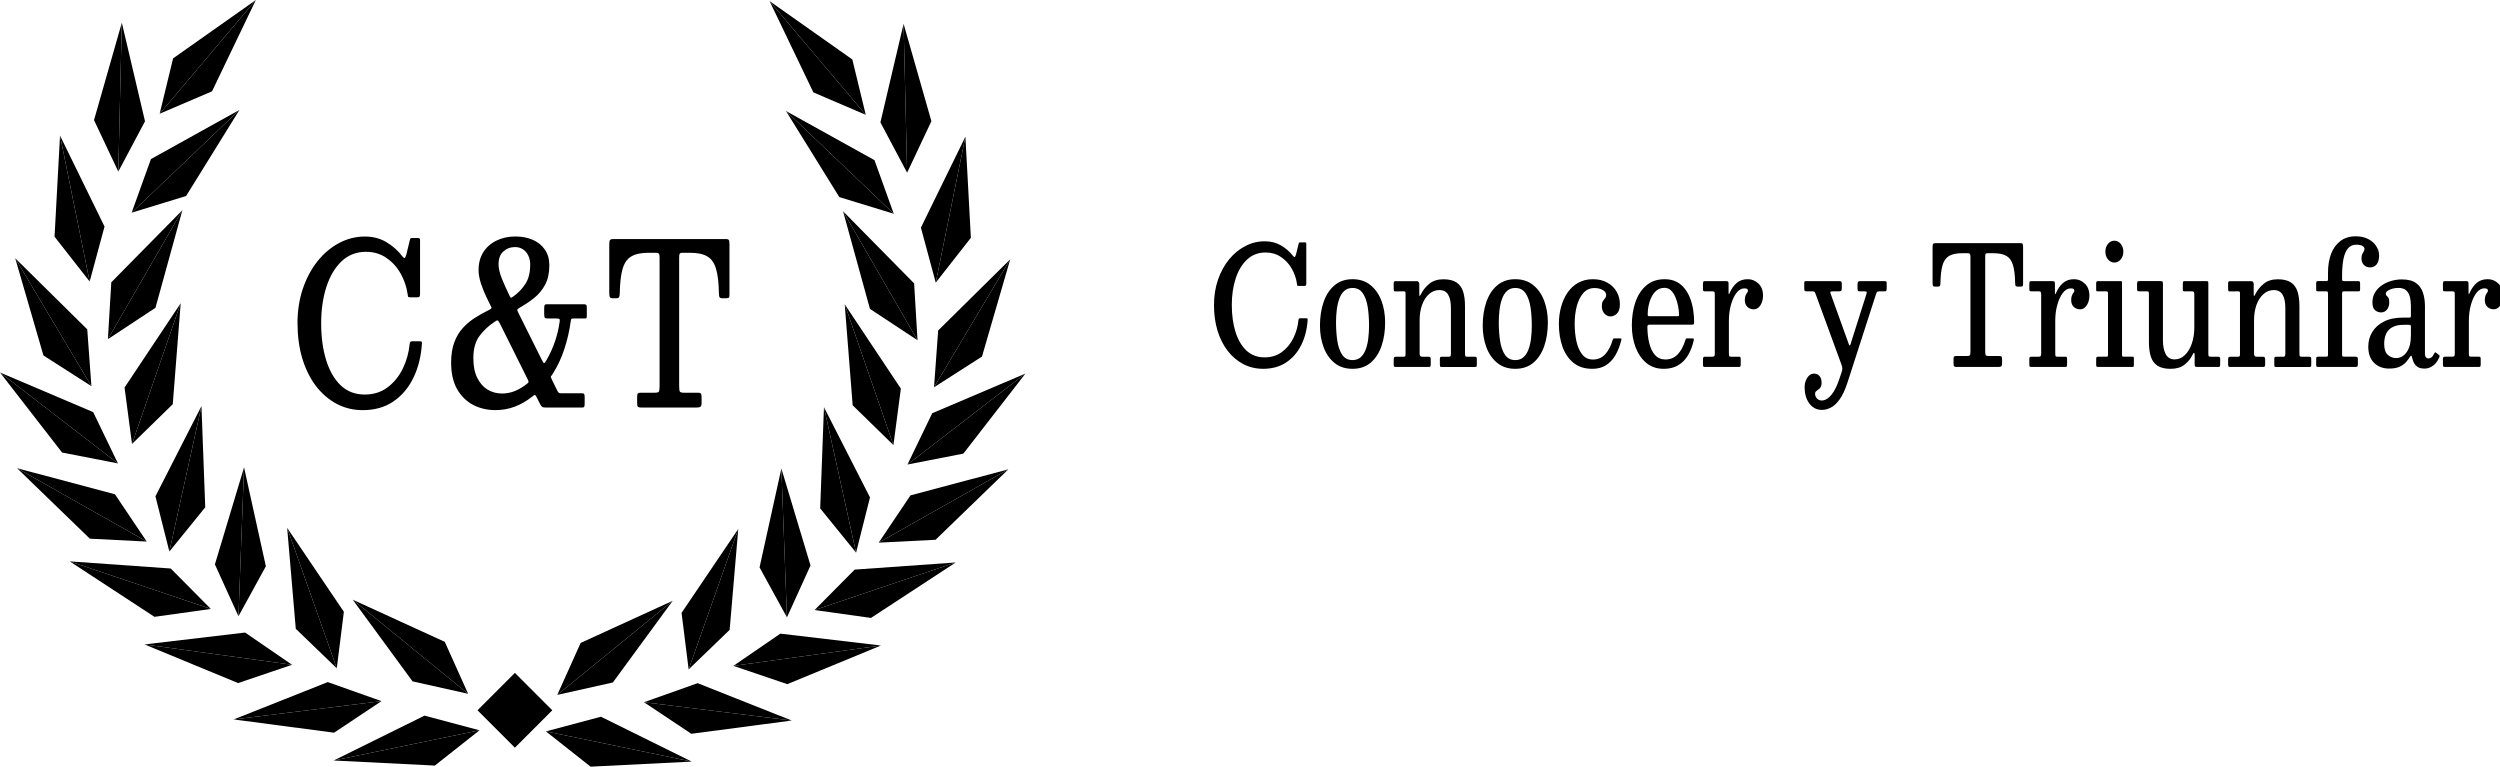 <?xml version="1.0" encoding="UTF-8" standalone="no"?>
<!-- Created with Inkscape (http://www.inkscape.org/) -->

<svg
   width="150.862mm"
   height="46.264mm"
   viewBox="0 0 150.862 46.264"
   version="1.1"
   id="svg1"
   inkscape:version="1.3.2 (091e20e, 2023-11-25, custom)"
   sodipodi:docname="logoL.svg"
   xml:space="preserve"
   xmlns:inkscape="http://www.inkscape.org/namespaces/inkscape"
   xmlns:sodipodi="http://sodipodi.sourceforge.net/DTD/sodipodi-0.dtd"
   xmlns="http://www.w3.org/2000/svg"
   xmlns:svg="http://www.w3.org/2000/svg"><sodipodi:namedview
     id="namedview1"
     pagecolor="#505050"
     bordercolor="#eeeeee"
     borderopacity="1"
     inkscape:showpageshadow="0"
     inkscape:pageopacity="0"
     inkscape:pagecheckerboard="false"
     inkscape:deskcolor="#505050"
     inkscape:document-units="mm"
     inkscape:zoom="1.4142136"
     inkscape:cx="349.31075"
     inkscape:cy="251.37646"
     inkscape:window-width="2400"
     inkscape:window-height="1261"
     inkscape:window-x="-9"
     inkscape:window-y="-9"
     inkscape:window-maximized="1"
     inkscape:current-layer="layer3"
     showguides="false"
     inkscape:lockguides="false"><sodipodi:guide
       position="-312.653,223.963"
       orientation="0,-1"
       id="guide2"
       inkscape:locked="false" /><sodipodi:guide
       position="-298.268,223.794"
       orientation="1,0"
       id="guide3"
       inkscape:locked="false" /><sodipodi:guide
       position="-307.907,117.726"
       orientation="0,-1"
       id="guide4"
       inkscape:locked="false" /><sodipodi:guide
       position="-277.939,223.963"
       orientation="1,0"
       id="guide5"
       inkscape:locked="false" /><sodipodi:guide
       position="-298.268,108.412"
       orientation="0,-1"
       id="guide6"
       inkscape:locked="false" /><sodipodi:guide
       position="-313.497,93.106"
       orientation="0,-1"
       id="guide7"
       inkscape:locked="false" /><sodipodi:guide
       position="-331.029,219.757"
       orientation="0,-1"
       id="guide9"
       inkscape:locked="false" /><sodipodi:guide
       position="-346.488,234.617"
       orientation="1,0"
       id="guide10"
       inkscape:locked="false" /><sodipodi:guide
       position="-317.826,233.443"
       orientation="0,-1"
       id="guide11"
       inkscape:locked="false" /><sodipodi:guide
       position="-313.497,248.597"
       orientation="0,-1"
       id="guide12"
       inkscape:locked="false" /><sodipodi:guide
       position="-406.712,213.131"
       orientation="0,-1"
       id="guide27"
       inkscape:locked="false" /><sodipodi:guide
       position="-406.712,208.415"
       orientation="0,-1"
       id="guide28"
       inkscape:locked="false" /><sodipodi:guide
       position="-319,179.15"
       orientation="-0.998,0.061"
       id="guide115"
       inkscape:locked="false" /><sodipodi:guide
       position="-317.633,178.32"
       orientation="-0.998,0.061"
       id="guide116"
       inkscape:label=""
       inkscape:locked="false"
       inkscape:color="rgb(0,134,229)" /><sodipodi:guide
       position="-318.652,172.469"
       orientation="0,-1"
       id="guide117"
       inkscape:locked="false" /><sodipodi:guide
       position="-122.661,167.938"
       orientation="0,-1"
       id="guide165"
       inkscape:locked="false" /><sodipodi:guide
       position="-123.352,167.938"
       orientation="1,0"
       id="guide166"
       inkscape:locked="false" /><sodipodi:guide
       position="-120.382,167.938"
       orientation="1,0"
       id="guide167"
       inkscape:locked="false" /><sodipodi:guide
       position="31.587,226.179"
       orientation="1,0"
       id="guide1"
       inkscape:locked="false" /><sodipodi:guide
       position="43.971,195.73"
       orientation="0,-1"
       id="guide8"
       inkscape:locked="false" /><sodipodi:guide
       position="43.971,185.253"
       orientation="0,-1"
       id="guide13"
       inkscape:locked="false" /></sodipodi:namedview><defs
     id="defs1" /><g
     inkscape:groupmode="layer"
     id="layer3"
     inkscape:label="laurel 2"
     transform="translate(-481.352,-64.823)"><g
       id="g3"
       transform="translate(-0.515,61.298)"><g
         id="g2-5"><g
           id="g308-9"
           style="display:inline"
           transform="translate(162.024,-90.501)"><g
             id="g273-8"
             style="display:inline"><g
               id="g240-6"><path
                 style="fill:#000000;stroke-width:0.265"
                 d="m 366.283,94.092 5.804,6.863 -0.81,-3.34 z"
                 id="path239-6" /><path
                 style="fill:#000000;stroke-width:0.265"
                 d="m 366.283,94.092 5.804,6.863 -3.16,-1.353 z"
                 id="path240-6" /></g><g
               id="g242-9"
               transform="rotate(38.863,368.385,106.239)"><path
                 style="fill:#000000;stroke-width:0.265"
                 d="m 366.283,94.092 5.804,6.863 -0.81,-3.34 z"
                 id="path241-4" /><path
                 style="fill:#000000;stroke-width:0.265"
                 d="m 366.283,94.092 5.804,6.863 -3.16,-1.353 z"
                 id="path242-9" /></g><g
               id="g244-5"
               transform="rotate(-6.152,428.488,88.208)"><path
                 style="fill:#000000;stroke-width:0.265"
                 d="m 366.283,94.092 5.804,6.863 -0.81,-3.34 z"
                 id="path243-6" /><path
                 style="fill:#000000;stroke-width:0.265"
                 d="m 366.283,94.092 5.804,6.863 -3.16,-1.353 z"
                 id="path244-3" /></g><g
               id="g246-6"
               transform="rotate(10.217,297.567,125.226)"><path
                 style="fill:#000000;stroke-width:0.265"
                 d="m 366.283,94.092 5.804,6.863 -0.81,-3.34 z"
                 id="path245-2" /><path
                 style="fill:#000000;stroke-width:0.265"
                 d="m 366.283,94.092 5.804,6.863 -3.16,-1.353 z"
                 id="path246-4" /></g><g
               id="g248-5"
               transform="rotate(51.703,363.749,110.377)"><path
                 style="fill:#000000;stroke-width:0.265"
                 d="m 366.283,94.092 5.804,6.863 -0.81,-3.34 z"
                 id="path247-7" /><path
                 style="fill:#000000;stroke-width:0.265"
                 d="m 366.283,94.092 5.804,6.863 -3.16,-1.353 z"
                 id="path248-7" /></g><g
               id="g250-2"
               transform="rotate(21.139,319.518,115.393)"><path
                 style="fill:#000000;stroke-width:0.265"
                 d="m 366.283,94.092 5.804,6.863 -0.81,-3.34 z"
                 id="path249-0" /><path
                 style="fill:#000000;stroke-width:0.265"
                 d="m 366.283,94.092 5.804,6.863 -3.16,-1.353 z"
                 id="path250-5" /></g><g
               id="g252-4"
               transform="rotate(70.996,362.621,112.063)"><path
                 style="fill:#000000;stroke-width:0.265"
                 d="m 366.283,94.092 5.804,6.863 -0.81,-3.34 z"
                 id="path251-1" /><path
                 style="fill:#000000;stroke-width:0.265"
                 d="m 366.283,94.092 5.804,6.863 -3.16,-1.353 z"
                 id="path252-4" /></g><g
               id="g254-4"
               transform="rotate(92.592,363.261,112.709)"><path
                 style="fill:#000000;stroke-width:0.265"
                 d="m 366.283,94.092 5.804,6.863 -0.81,-3.34 z"
                 id="path253-2" /><path
                 style="fill:#000000;stroke-width:0.265"
                 d="m 366.283,94.092 5.804,6.863 -3.16,-1.353 z"
                 id="path254-5" /></g><g
               id="g256-0"
               transform="rotate(27.771,318.358,112.983)"><path
                 style="fill:#000000;stroke-width:0.265"
                 d="m 366.283,94.092 5.804,6.863 -0.81,-3.34 z"
                 id="path255-1" /><path
                 style="fill:#000000;stroke-width:0.265"
                 d="m 366.283,94.092 5.804,6.863 -3.16,-1.353 z"
                 id="path256-2" /></g><g
               id="g258-9"
               transform="rotate(100.729,361.785,114.187)"><path
                 style="fill:#000000;stroke-width:0.265"
                 d="m 366.283,94.092 5.804,6.863 -0.81,-3.34 z"
                 id="path257-9" /><path
                 style="fill:#000000;stroke-width:0.265"
                 d="m 366.283,94.092 5.804,6.863 -3.16,-1.353 z"
                 id="path258-4" /></g><g
               id="g260-3"
               transform="rotate(38.073,325.767,109.226)"><path
                 style="fill:#000000;stroke-width:0.265"
                 d="m 366.283,94.092 5.804,6.863 -0.81,-3.34 z"
                 id="path259-0" /><path
                 style="fill:#000000;stroke-width:0.265"
                 d="m 366.283,94.092 5.804,6.863 -3.16,-1.353 z"
                 id="path260-3" /></g><g
               id="g262-0"
               transform="rotate(111.596,360.387,114.847)"><path
                 style="fill:#000000;stroke-width:0.265"
                 d="m 366.283,94.092 5.804,6.863 -0.81,-3.34 z"
                 id="path261-2" /><path
                 style="fill:#000000;stroke-width:0.265"
                 d="m 366.283,94.092 5.804,6.863 -3.16,-1.353 z"
                 id="path262-1" /></g><g
               id="g264-0"
               transform="rotate(59.68,337.573,108.372)"><path
                 style="fill:#000000;stroke-width:0.265"
                 d="m 366.283,94.092 5.804,6.863 -0.81,-3.34 z"
                 id="path263-0" /><path
                 style="fill:#000000;stroke-width:0.265"
                 d="m 366.283,94.092 5.804,6.863 -3.16,-1.353 z"
                 id="path264-9" /></g><g
               id="g266-4"
               transform="rotate(91.033,345.59,109.316)"><path
                 style="fill:#000000;stroke-width:0.265"
                 d="m 366.283,94.092 5.804,6.863 -0.81,-3.34 z"
                 id="path265-8" /><path
                 style="fill:#000000;stroke-width:0.265"
                 d="m 366.283,94.092 5.804,6.863 -3.16,-1.353 z"
                 id="path266-4" /></g><g
               id="g268-3"
               transform="rotate(141.931,356.018,116.228)"><path
                 style="fill:#000000;stroke-width:0.265"
                 d="m 366.283,94.092 5.804,6.863 -0.81,-3.34 z"
                 id="path267-4" /><path
                 style="fill:#000000;stroke-width:0.265"
                 d="m 366.283,94.092 5.804,6.863 -3.16,-1.353 z"
                 id="path268-8" /></g><g
               id="g270-9"
               transform="rotate(137.281,358.463,116.061)"><path
                 style="fill:#000000;stroke-width:0.265"
                 d="m 366.283,94.092 5.804,6.863 -0.81,-3.34 z"
                 id="path269-0" /><path
                 style="fill:#000000;stroke-width:0.265"
                 d="m 366.283,94.092 5.804,6.863 -3.16,-1.353 z"
                 id="path270-6" /></g><g
               id="g272-0"
               transform="rotate(122.366,358.946,115.384)"><path
                 style="fill:#000000;stroke-width:0.265"
                 d="m 366.283,94.092 5.804,6.863 -0.81,-3.34 z"
                 id="path271-2" /><path
                 style="fill:#000000;stroke-width:0.265"
                 d="m 366.283,94.092 5.804,6.863 -3.16,-1.353 z"
                 id="path272-4" /></g></g><g
             id="g307-1"
             transform="matrix(-1,0,0,1,701.565,-0.066)"><g
               id="g274-0"><path
                 style="fill:#000000;stroke-width:0.265"
                 d="m 366.283,94.092 5.804,6.863 -0.81,-3.34 z"
                 id="path273-2" /><path
                 style="fill:#000000;stroke-width:0.265"
                 d="m 366.283,94.092 5.804,6.863 -3.16,-1.353 z"
                 id="path274-6" /></g><g
               id="g276-2"
               transform="rotate(38.863,368.385,106.239)"><path
                 style="fill:#000000;stroke-width:0.265"
                 d="m 366.283,94.092 5.804,6.863 -0.81,-3.34 z"
                 id="path275-7" /><path
                 style="fill:#000000;stroke-width:0.265"
                 d="m 366.283,94.092 5.804,6.863 -3.16,-1.353 z"
                 id="path276-0" /></g><g
               id="g278-8"
               transform="rotate(-6.152,428.488,88.208)"><path
                 style="fill:#000000;stroke-width:0.265"
                 d="m 366.283,94.092 5.804,6.863 -0.81,-3.34 z"
                 id="path277-3" /><path
                 style="fill:#000000;stroke-width:0.265"
                 d="m 366.283,94.092 5.804,6.863 -3.16,-1.353 z"
                 id="path278-0" /></g><g
               id="g280-2"
               transform="rotate(10.217,297.567,125.226)"><path
                 style="fill:#000000;stroke-width:0.265"
                 d="m 366.283,94.092 5.804,6.863 -0.81,-3.34 z"
                 id="path279-6" /><path
                 style="fill:#000000;stroke-width:0.265"
                 d="m 366.283,94.092 5.804,6.863 -3.16,-1.353 z"
                 id="path280-3" /></g><g
               id="g282-6"
               transform="rotate(51.703,363.749,110.377)"><path
                 style="fill:#000000;stroke-width:0.265"
                 d="m 366.283,94.092 5.804,6.863 -0.81,-3.34 z"
                 id="path281-6" /><path
                 style="fill:#000000;stroke-width:0.265"
                 d="m 366.283,94.092 5.804,6.863 -3.16,-1.353 z"
                 id="path282-4" /></g><g
               id="g284-8"
               transform="rotate(21.139,319.518,115.393)"><path
                 style="fill:#000000;stroke-width:0.265"
                 d="m 366.283,94.092 5.804,6.863 -0.81,-3.34 z"
                 id="path283-9" /><path
                 style="fill:#000000;stroke-width:0.265"
                 d="m 366.283,94.092 5.804,6.863 -3.16,-1.353 z"
                 id="path284-5" /></g><g
               id="g286-2"
               transform="rotate(70.996,362.621,112.063)"><path
                 style="fill:#000000;stroke-width:0.265"
                 d="m 366.283,94.092 5.804,6.863 -0.81,-3.34 z"
                 id="path285-0" /><path
                 style="fill:#000000;stroke-width:0.265"
                 d="m 366.283,94.092 5.804,6.863 -3.16,-1.353 z"
                 id="path286-7" /></g><g
               id="g288-4"
               transform="rotate(92.592,363.261,112.709)"><path
                 style="fill:#000000;stroke-width:0.265"
                 d="m 366.283,94.092 5.804,6.863 -0.81,-3.34 z"
                 id="path287-0" /><path
                 style="fill:#000000;stroke-width:0.265"
                 d="m 366.283,94.092 5.804,6.863 -3.16,-1.353 z"
                 id="path288-0" /></g><g
               id="g290-3"
               transform="rotate(27.771,318.358,112.983)"><path
                 style="fill:#000000;stroke-width:0.265"
                 d="m 366.283,94.092 5.804,6.863 -0.81,-3.34 z"
                 id="path289-8" /><path
                 style="fill:#000000;stroke-width:0.265"
                 d="m 366.283,94.092 5.804,6.863 -3.16,-1.353 z"
                 id="path290-4" /></g><g
               id="g292-9"
               transform="rotate(100.729,361.785,114.187)"><path
                 style="fill:#000000;stroke-width:0.265"
                 d="m 366.283,94.092 5.804,6.863 -0.81,-3.34 z"
                 id="path291-6" /><path
                 style="fill:#000000;stroke-width:0.265"
                 d="m 366.283,94.092 5.804,6.863 -3.16,-1.353 z"
                 id="path292-2" /></g><g
               id="g294-5"
               transform="rotate(38.073,325.767,109.226)"><path
                 style="fill:#000000;stroke-width:0.265"
                 d="m 366.283,94.092 5.804,6.863 -0.81,-3.34 z"
                 id="path293-5" /><path
                 style="fill:#000000;stroke-width:0.265"
                 d="m 366.283,94.092 5.804,6.863 -3.16,-1.353 z"
                 id="path294-9" /></g><g
               id="g296-2"
               transform="rotate(111.596,360.387,114.847)"><path
                 style="fill:#000000;stroke-width:0.265"
                 d="m 366.283,94.092 5.804,6.863 -0.81,-3.34 z"
                 id="path295-1" /><path
                 style="fill:#000000;stroke-width:0.265"
                 d="m 366.283,94.092 5.804,6.863 -3.16,-1.353 z"
                 id="path296-4" /></g><g
               id="g298-3"
               transform="rotate(59.68,337.573,108.372)"><path
                 style="fill:#000000;stroke-width:0.265"
                 d="m 366.283,94.092 5.804,6.863 -0.81,-3.34 z"
                 id="path297-8" /><path
                 style="fill:#000000;stroke-width:0.265"
                 d="m 366.283,94.092 5.804,6.863 -3.16,-1.353 z"
                 id="path298-1" /></g><g
               id="g300-9"
               transform="rotate(91.033,345.59,109.316)"><path
                 style="fill:#000000;stroke-width:0.265"
                 d="m 366.283,94.092 5.804,6.863 -0.81,-3.34 z"
                 id="path299-5" /><path
                 style="fill:#000000;stroke-width:0.265"
                 d="m 366.283,94.092 5.804,6.863 -3.16,-1.353 z"
                 id="path300-1" /></g><g
               id="g302-5"
               transform="rotate(141.931,356.018,116.228)"><path
                 style="fill:#000000;stroke-width:0.265"
                 d="m 366.283,94.092 5.804,6.863 -0.81,-3.34 z"
                 id="path301-2" /><path
                 style="fill:#000000;stroke-width:0.265"
                 d="m 366.283,94.092 5.804,6.863 -3.16,-1.353 z"
                 id="path302-7" /></g><g
               id="g304-2"
               transform="rotate(137.281,358.463,116.061)"><path
                 style="fill:#000000;stroke-width:0.265"
                 d="m 366.283,94.092 5.804,6.863 -0.81,-3.34 z"
                 id="path303-0" /><path
                 style="fill:#000000;stroke-width:0.265"
                 d="m 366.283,94.092 5.804,6.863 -3.16,-1.353 z"
                 id="path304-1" /></g><g
               id="g306-4"
               transform="rotate(122.366,358.946,115.384)"><path
                 style="fill:#000000;stroke-width:0.265"
                 d="m 366.283,94.092 5.804,6.863 -0.81,-3.34 z"
                 id="path305-8" /><path
                 style="fill:#000000;stroke-width:0.265"
                 d="m 366.283,94.092 5.804,6.863 -3.16,-1.353 z"
                 id="path306-0" /></g></g><rect
             style="fill:#000000;stroke-width:0.265"
             id="rect307-1"
             width="3.192"
             height="3.192"
             x="343.333"
             y="-152.935"
             transform="rotate(45)" /></g><path
           d="m 566.69,20.314 q 0,1.01 0.323,1.859 0.329,0.849 0.926,1.464 0.604,0.616 1.416,0.956 0.819,0.341 1.799,0.341 1.219,0 2.092,-0.46 0.879,-0.466 1.375,-1.267 0.502,-0.807 0.58,-1.823 0.012,-0.078 -0.024,-0.096 -0.036,-0.018 -0.126,-0.018 h -0.526 q -0.084,0 -0.114,0.03 -0.03,0.03 -0.048,0.108 -0.084,0.693 -0.466,1.309 -0.383,0.616 -1.046,1.004 -0.657,0.383 -1.56,0.383 -0.992,0 -1.656,-0.496 -0.657,-0.496 -0.992,-1.351 -0.335,-0.861 -0.335,-1.942 0,-1.082 0.359,-1.942 0.359,-0.861 1.04,-1.363 0.687,-0.502 1.668,-0.502 0.795,0 1.393,0.323 0.604,0.317 0.974,0.831 0.371,0.508 0.478,1.082 0.018,0.102 0.03,0.143 0.018,0.042 0.143,0.042 h 0.496 q 0.108,0 0.143,-0.03 0.042,-0.03 0.042,-0.137 v -2.845 q 0,-0.09 -0.024,-0.114 -0.024,-0.03 -0.12,-0.03 h -0.394 q -0.096,0 -0.12,0.024 -0.018,0.018 -0.042,0.09 l -0.239,0.771 q -0.066,0.167 -0.12,0.179 -0.048,0.012 -0.155,-0.09 -0.442,-0.454 -1.088,-0.753 -0.64,-0.299 -1.47,-0.299 -0.938,0 -1.769,0.347 -0.831,0.341 -1.47,0.962 -0.64,0.622 -1.01,1.47 -0.365,0.843 -0.365,1.841 z m 17.056,-1.016 q -0.12,0 -0.149,0.048 -0.03,0.042 -0.03,0.167 v 0.287 q 0,0.161 0.036,0.209 0.042,0.048 0.197,0.048 h 0.634 q 0.131,0 0.173,0.03 0.042,0.024 0.018,0.143 -0.191,1.076 -0.891,2.032 -0.137,0.185 -0.185,0.173 -0.042,-0.012 -0.161,-0.203 l -1.56,-2.433 q -0.09,-0.137 -0.102,-0.191 -0.006,-0.054 0.149,-0.12 0.55,-0.239 1.01,-0.526 0.466,-0.293 0.747,-0.705 0.287,-0.418 0.287,-1.034 0,-0.49 -0.305,-0.831 -0.299,-0.341 -0.825,-0.52 -0.52,-0.179 -1.195,-0.179 -0.723,0 -1.297,0.221 -0.568,0.215 -0.897,0.616 -0.323,0.4 -0.323,0.956 0,0.311 0.161,0.705 0.167,0.394 0.388,0.747 l 0.215,0.341 q 0.09,0.137 0.12,0.191 0.036,0.048 -0.137,0.12 -0.496,0.185 -0.968,0.418 -0.466,0.227 -0.843,0.544 -0.371,0.311 -0.592,0.765 -0.221,0.454 -0.221,1.088 0,0.855 0.412,1.416 0.412,0.556 1.1,0.837 0.687,0.275 1.518,0.275 0.699,0 1.327,-0.185 0.634,-0.191 1.177,-0.526 0.143,-0.09 0.185,-0.096 0.048,-0.012 0.137,0.126 l 0.221,0.347 q 0.084,0.126 0.149,0.161 0.066,0.036 0.275,0.036 h 2.45 q 0.131,0 0.155,-0.042 0.03,-0.048 0.03,-0.179 v -0.317 q 0,-0.131 -0.03,-0.173 -0.03,-0.048 -0.155,-0.048 h -1.375 q -0.155,0 -0.203,-0.024 -0.048,-0.024 -0.108,-0.114 l -0.371,-0.586 q -0.102,-0.155 -0.06,-0.185 0.042,-0.03 0.143,-0.155 0.484,-0.604 0.777,-1.309 0.299,-0.711 0.43,-1.464 0.018,-0.096 0.042,-0.12 0.024,-0.024 0.143,-0.024 h 0.759 q 0.108,0 0.131,-0.018 0.024,-0.024 0.024,-0.131 v -0.436 q 0,-0.108 -0.042,-0.137 -0.042,-0.036 -0.143,-0.036 z m -3.586,0.944 q 0.161,-0.09 0.209,-0.084 0.054,0 0.155,0.149 l 1.877,2.929 q 0.09,0.137 0.096,0.185 0.012,0.048 -0.131,0.126 -0.383,0.233 -0.807,0.371 -0.424,0.131 -0.879,0.131 -0.532,0 -0.98,-0.203 -0.442,-0.209 -0.711,-0.628 -0.269,-0.418 -0.269,-1.052 0,-0.735 0.412,-1.171 0.418,-0.442 1.028,-0.753 z m 2.45,-3.054 q 0,0.64 -0.335,1.034 -0.329,0.394 -0.843,0.675 -0.09,0.048 -0.126,0.06 -0.03,0.006 -0.09,-0.078 -0.335,-0.538 -0.556,-0.962 -0.215,-0.43 -0.215,-0.747 0,-0.454 0.329,-0.681 0.329,-0.233 0.801,-0.233 0.317,0 0.55,0.126 0.233,0.12 0.359,0.335 0.126,0.209 0.126,0.472 z m 7.316,7.357 q 0,0.167 0.054,0.209 0.054,0.042 0.227,0.042 h 3.783 q 0.167,0 0.257,-0.036 0.09,-0.042 0.09,-0.227 v -0.233 q 0,-0.185 -0.042,-0.239 -0.036,-0.054 -0.221,-0.054 h -0.944 q -0.227,0 -0.281,-0.06 -0.048,-0.066 -0.048,-0.305 v -6.825 q 0,-0.155 0.036,-0.203 0.036,-0.054 0.191,-0.054 h 0.532 q 0.753,0 1.171,0.197 0.418,0.191 0.592,0.657 0.179,0.46 0.197,1.279 0.006,0.155 0.036,0.221 0.036,0.066 0.215,0.066 h 0.221 q 0.155,0 0.203,-0.03 0.048,-0.036 0.048,-0.179 v -2.66 q 0,-0.173 -0.042,-0.227 -0.042,-0.054 -0.209,-0.054 h -7.686 q -0.203,0 -0.245,0.06 -0.042,0.054 -0.042,0.263 v 2.528 q 0,0.137 0.03,0.221 0.036,0.078 0.191,0.078 h 0.245 q 0.167,0 0.203,-0.054 0.042,-0.06 0.048,-0.203 0.018,-0.831 0.191,-1.297 0.173,-0.472 0.592,-0.669 0.424,-0.197 1.183,-0.197 h 0.502 q 0.161,0 0.209,0.054 0.048,0.048 0.048,0.209 v 6.843 q 0,0.227 -0.054,0.287 -0.054,0.054 -0.275,0.054 h -0.956 q -0.137,0 -0.197,0.036 -0.054,0.036 -0.054,0.185 z"
           id="text308-1"
           style="font-weight:500;font-size:11.954px;font-family:Besley;-inkscape-font-specification:'Besley Medium';stroke-width:0.398"
           transform="scale(0.882,1.134)"
           aria-label="C&amp;T" /></g><path
         d="m 621.063,74.313 q 0,0.751 0.24,1.383 0.245,0.631 0.689,1.089 0.449,0.458 1.054,0.711 0.609,0.253 1.338,0.253 0.907,0 1.556,-0.342 0.653,-0.347 1.022,-0.942 0.373,-0.6 0.431,-1.356 0.009,-0.058 -0.018,-0.071 -0.027,-0.013 -0.093,-0.013 h -0.391 q -0.062,0 -0.085,0.022 -0.022,0.022 -0.036,0.08 -0.062,0.516 -0.347,0.974 -0.285,0.458 -0.778,0.747 -0.489,0.285 -1.16,0.285 -0.738,0 -1.231,-0.369 -0.489,-0.369 -0.738,-1.005 -0.249,-0.64 -0.249,-1.445 0,-0.805 0.267,-1.445 0.267,-0.64 0.774,-1.014 0.511,-0.373 1.24,-0.373 0.591,0 1.036,0.24 0.449,0.236 0.725,0.618 0.276,0.378 0.356,0.805 0.013,0.076 0.022,0.107 0.013,0.031 0.107,0.031 h 0.369 q 0.08,0 0.107,-0.022 0.031,-0.022 0.031,-0.102 v -2.116 q 0,-0.067 -0.018,-0.084 -0.018,-0.022 -0.089,-0.022 h -0.293 q -0.071,0 -0.089,0.018 -0.013,0.013 -0.031,0.067 l -0.178,0.573 q -0.049,0.124 -0.089,0.133 -0.036,0.009 -0.116,-0.067 -0.329,-0.338 -0.809,-0.56 -0.476,-0.222 -1.094,-0.222 -0.698,0 -1.316,0.258 -0.618,0.253 -1.094,0.716 -0.476,0.462 -0.751,1.094 -0.271,0.627 -0.271,1.369 z m 8.247,0.934 q 0,-0.338 0.049,-0.667 0.049,-0.329 0.169,-0.596 0.12,-0.271 0.338,-0.431 0.222,-0.16 0.56,-0.16 0.453,0 0.694,0.285 0.245,0.285 0.333,0.747 0.089,0.462 0.089,1 0,0.338 -0.049,0.667 -0.044,0.329 -0.169,0.6 -0.12,0.267 -0.338,0.427 -0.218,0.16 -0.56,0.16 -0.453,0 -0.698,-0.285 -0.24,-0.285 -0.329,-0.747 -0.089,-0.462 -0.089,-1 z m -1.085,0.182 q 0,0.622 0.245,1.151 0.244,0.529 0.734,0.849 0.489,0.32 1.223,0.32 0.734,0 1.223,-0.329 0.489,-0.333 0.734,-0.898 0.244,-0.565 0.244,-1.276 0,-0.622 -0.244,-1.151 -0.245,-0.529 -0.734,-0.849 -0.489,-0.325 -1.223,-0.325 -0.734,0 -1.223,0.333 -0.489,0.329 -0.734,0.898 -0.245,0.565 -0.245,1.276 z m 5.664,-1.854 q 0.067,0 0.093,0.018 0.027,0.013 0.027,0.076 v 3.294 q 0,0.093 -0.031,0.116 -0.031,0.018 -0.129,0.018 h -0.476 q -0.089,0 -0.129,0.027 -0.036,0.027 -0.036,0.12 v 0.258 q 0,0.084 0.022,0.116 0.022,0.031 0.107,0.031 h 2.236 q 0.08,0 0.107,-0.027 0.031,-0.027 0.031,-0.111 v -0.262 q 0,-0.098 -0.036,-0.124 -0.031,-0.027 -0.124,-0.027 h -0.409 q -0.102,0 -0.142,-0.04 -0.04,-0.04 -0.04,-0.142 v -1.783 q 0,-0.458 0.164,-0.827 0.169,-0.369 0.471,-0.582 0.302,-0.218 0.702,-0.218 0.405,0 0.591,0.249 0.187,0.245 0.187,0.716 v 2.454 q 0,0.116 -0.036,0.147 -0.031,0.027 -0.142,0.027 h -0.453 q -0.076,0 -0.098,0.031 -0.018,0.031 -0.018,0.107 v 0.267 q 0,0.08 0.013,0.116 0.018,0.031 0.093,0.031 h 2.236 q 0.089,0 0.12,-0.013 0.036,-0.018 0.036,-0.102 v -0.298 q 0,-0.08 -0.022,-0.107 -0.022,-0.031 -0.098,-0.031 h -0.511 q -0.12,0 -0.147,-0.04 -0.022,-0.04 -0.022,-0.16 v -2.53 q 0,-0.476 -0.133,-0.796 -0.133,-0.32 -0.453,-0.485 -0.32,-0.164 -0.876,-0.164 -0.578,0 -0.947,0.24 -0.365,0.236 -0.582,0.582 -0.049,0.076 -0.076,0.08 -0.022,0.004 -0.022,-0.164 v -0.471 q 0,-0.071 -0.04,-0.116 -0.036,-0.049 -0.116,-0.049 h -1.458 q -0.062,0 -0.089,0.027 -0.027,0.027 -0.027,0.093 v 0.302 q 0,0.071 0.022,0.102 0.022,0.027 0.093,0.027 z m 6.419,1.672 q 0,-0.338 0.049,-0.667 0.049,-0.329 0.169,-0.596 0.12,-0.271 0.338,-0.431 0.222,-0.16 0.56,-0.16 0.453,0 0.694,0.285 0.244,0.285 0.333,0.747 0.089,0.462 0.089,1 0,0.338 -0.049,0.667 -0.044,0.329 -0.169,0.6 -0.12,0.267 -0.338,0.427 -0.218,0.16 -0.56,0.16 -0.453,0 -0.698,-0.285 -0.24,-0.285 -0.329,-0.747 -0.089,-0.462 -0.089,-1 z m -1.085,0.182 q 0,0.622 0.244,1.151 0.245,0.529 0.734,0.849 0.489,0.32 1.223,0.32 0.734,0 1.223,-0.329 0.489,-0.333 0.734,-0.898 0.244,-0.565 0.244,-1.276 0,-0.622 -0.244,-1.151 -0.245,-0.529 -0.734,-0.849 -0.489,-0.325 -1.223,-0.325 -0.734,0 -1.223,0.333 -0.489,0.329 -0.734,0.898 -0.244,0.565 -0.244,1.276 z m 5.148,-0.08 q 0,0.658 0.24,1.205 0.245,0.547 0.742,0.871 0.498,0.325 1.28,0.325 0.529,0 0.916,-0.191 0.387,-0.196 0.64,-0.542 0.258,-0.351 0.4,-0.818 0.018,-0.053 0,-0.071 -0.013,-0.018 -0.093,-0.018 h -0.356 q -0.071,0 -0.098,0.022 -0.022,0.018 -0.04,0.067 -0.173,0.476 -0.502,0.765 -0.325,0.285 -0.827,0.285 -0.458,0 -0.729,-0.276 -0.271,-0.276 -0.391,-0.716 -0.116,-0.44 -0.116,-0.934 0,-0.507 0.142,-0.947 0.147,-0.44 0.44,-0.707 0.298,-0.271 0.756,-0.271 0.333,0 0.56,0.107 0.231,0.102 0.231,0.271 0,0.098 -0.076,0.169 -0.071,0.067 -0.147,0.16 -0.071,0.089 -0.071,0.258 0,0.262 0.178,0.413 0.178,0.151 0.4,0.151 0.236,0 0.44,-0.151 0.204,-0.156 0.204,-0.502 0,-0.369 -0.218,-0.676 -0.218,-0.307 -0.627,-0.489 -0.409,-0.187 -0.978,-0.187 -0.56,0 -0.991,0.191 -0.427,0.187 -0.72,0.525 -0.289,0.333 -0.44,0.774 -0.151,0.436 -0.151,0.938 z m 4.93,0.076 q 0,0.622 0.245,1.151 0.249,0.529 0.729,0.854 0.48,0.32 1.183,0.32 0.565,0 0.969,-0.191 0.409,-0.191 0.667,-0.538 0.262,-0.347 0.391,-0.814 0.013,-0.053 -0.009,-0.076 -0.018,-0.022 -0.085,-0.022 h -0.356 q -0.067,0 -0.089,0.031 -0.018,0.027 -0.036,0.076 -0.178,0.471 -0.507,0.751 -0.329,0.28 -0.831,0.28 -0.436,0 -0.707,-0.24 -0.267,-0.245 -0.391,-0.645 -0.12,-0.4 -0.124,-0.862 0,-0.076 0.031,-0.102 0.036,-0.027 0.111,-0.027 h 2.858 q 0.098,0 0.129,-0.022 0.031,-0.022 0.031,-0.111 0,-0.316 -0.062,-0.64 -0.058,-0.325 -0.196,-0.622 -0.138,-0.302 -0.369,-0.538 -0.227,-0.24 -0.565,-0.378 -0.338,-0.138 -0.8,-0.138 -0.742,0 -1.236,0.333 -0.489,0.329 -0.738,0.894 -0.245,0.565 -0.245,1.276 z m 1.191,-0.511 q -0.085,0 -0.107,-0.022 -0.018,-0.027 -0.013,-0.098 0.004,-0.333 0.129,-0.658 0.124,-0.325 0.373,-0.538 0.253,-0.213 0.636,-0.213 0.253,0 0.436,0.142 0.182,0.142 0.302,0.369 0.12,0.222 0.178,0.476 0.062,0.249 0.062,0.462 0,0.053 -0.018,0.067 -0.018,0.013 -0.107,0.013 z m 4.414,-1.165 v 3.192 q 0,0.098 -0.04,0.129 -0.04,0.027 -0.142,0.027 h -0.485 q -0.071,0 -0.102,0.027 -0.031,0.022 -0.031,0.098 v 0.329 q 0,0.062 0.036,0.08 0.036,0.018 0.102,0.018 h 2.294 q 0.08,0 0.098,-0.031 0.022,-0.031 0.022,-0.111 v -0.258 q 0,-0.084 -0.018,-0.116 -0.013,-0.036 -0.098,-0.036 h -0.538 q -0.102,0 -0.124,-0.036 -0.022,-0.04 -0.022,-0.142 v -1.76 q 0,-0.458 0.138,-0.854 0.138,-0.4 0.373,-0.645 0.24,-0.245 0.529,-0.245 0.147,0 0.196,0.031 0.053,0.031 0.053,0.093 0,0.053 -0.053,0.107 -0.053,0.053 -0.107,0.147 -0.053,0.089 -0.053,0.258 0,0.222 0.173,0.36 0.173,0.133 0.431,0.133 0.187,0 0.325,-0.102 0.142,-0.102 0.222,-0.271 0.08,-0.169 0.08,-0.365 0,-0.413 -0.311,-0.649 -0.311,-0.236 -0.72,-0.236 -0.458,0 -0.751,0.204 -0.289,0.204 -0.458,0.511 -0.053,0.107 -0.071,0.093 -0.018,-0.013 -0.018,-0.129 V 73.153 q 0,-0.089 -0.044,-0.107 -0.04,-0.022 -0.116,-0.022 h -1.423 q -0.093,0 -0.12,0.031 -0.027,0.031 -0.027,0.129 v 0.227 q 0,0.098 0.018,0.133 0.022,0.031 0.12,0.031 h 0.507 q 0.102,0 0.129,0.036 0.027,0.031 0.027,0.138 z m 6.073,5.032 q 0,0.316 0.138,0.587 0.142,0.271 0.4,0.431 0.262,0.164 0.627,0.164 0.289,0 0.591,-0.12 0.307,-0.12 0.596,-0.436 0.293,-0.316 0.529,-0.889 l 1.92,-4.743 q 0.044,-0.107 0.071,-0.151 0.031,-0.049 0.182,-0.049 h 0.342 q 0.102,0 0.124,-0.04 0.022,-0.044 0.022,-0.142 v -0.258 q 0,-0.076 -0.036,-0.093 -0.036,-0.018 -0.111,-0.018 h -1.64 q -0.111,0 -0.147,0.036 -0.036,0.031 -0.036,0.147 v 0.209 q 0,0.089 0.022,0.124 0.027,0.036 0.124,0.036 h 0.302 q 0.142,0 0.164,0.027 0.022,0.027 -0.013,0.124 l -0.969,2.436 q -0.058,0.156 -0.093,0.245 -0.031,0.084 -0.071,0.084 -0.027,0 -0.062,-0.084 -0.036,-0.084 -0.102,-0.227 l -1.116,-2.472 q -0.044,-0.093 -0.013,-0.111 0.031,-0.022 0.169,-0.022 h 0.4 q 0.129,0 0.16,-0.036 0.036,-0.036 0.036,-0.169 v -0.164 q 0,-0.116 -0.031,-0.147 -0.031,-0.036 -0.138,-0.036 h -2.245 q -0.062,0 -0.093,0.018 -0.031,0.013 -0.031,0.076 v 0.307 q 0,0.093 0.031,0.124 0.031,0.027 0.129,0.027 h 0.373 q 0.133,0 0.164,0.031 0.031,0.027 0.076,0.124 l 1.738,3.783 q 0.062,0.133 0.062,0.209 0.004,0.076 -0.049,0.213 l -0.107,0.249 q -0.2,0.502 -0.418,0.778 -0.218,0.28 -0.427,0.387 -0.204,0.107 -0.378,0.107 -0.213,0 -0.338,-0.111 -0.124,-0.111 -0.124,-0.253 0,-0.071 0.044,-0.116 0.044,-0.04 0.111,-0.076 0.067,-0.031 0.129,-0.076 0.067,-0.044 0.111,-0.12 0.044,-0.076 0.044,-0.204 0,-0.24 -0.147,-0.369 -0.142,-0.124 -0.365,-0.124 -0.173,0 -0.32,0.098 -0.142,0.098 -0.231,0.271 -0.085,0.173 -0.085,0.405 z m 10.06,-1.32 q 0,0.124 0.04,0.156 0.04,0.031 0.169,0.031 h 2.814 q 0.124,0 0.191,-0.027 0.067,-0.031 0.067,-0.169 V 77.278 q 0,-0.138 -0.031,-0.178 -0.027,-0.04 -0.164,-0.04 h -0.702 q -0.169,0 -0.209,-0.044 -0.036,-0.049 -0.036,-0.227 v -5.077 q 0,-0.116 0.027,-0.151 0.027,-0.04 0.142,-0.04 h 0.396 q 0.56,0 0.871,0.147 0.311,0.142 0.44,0.489 0.133,0.342 0.147,0.951 0.004,0.116 0.027,0.164 0.027,0.049 0.16,0.049 h 0.164 q 0.116,0 0.151,-0.022 0.036,-0.027 0.036,-0.133 v -1.978 q 0,-0.129 -0.031,-0.169 -0.031,-0.04 -0.156,-0.04 H 669.835 q -0.151,0 -0.182,0.044 -0.031,0.04 -0.031,0.196 v 1.88 q 0,0.102 0.022,0.164 0.027,0.058 0.142,0.058 h 0.182 q 0.124,0 0.151,-0.04 0.031,-0.044 0.036,-0.151 0.013,-0.618 0.142,-0.965 0.129,-0.351 0.44,-0.498 0.316,-0.147 0.88,-0.147 h 0.373 q 0.12,0 0.156,0.04 0.036,0.036 0.036,0.156 v 5.09 q 0,0.169 -0.04,0.213 -0.04,0.04 -0.204,0.04 h -0.711 q -0.102,0 -0.147,0.027 -0.04,0.027 -0.04,0.138 z m 5.921,-3.712 v 3.192 q 0,0.098 -0.04,0.129 -0.04,0.027 -0.142,0.027 h -0.485 q -0.071,0 -0.102,0.027 -0.031,0.022 -0.031,0.098 v 0.329 q 0,0.062 0.036,0.08 0.036,0.018 0.102,0.018 h 2.294 q 0.08,0 0.098,-0.031 0.022,-0.031 0.022,-0.111 v -0.258 q 0,-0.084 -0.018,-0.116 -0.013,-0.036 -0.098,-0.036 h -0.538 q -0.102,0 -0.124,-0.036 -0.022,-0.04 -0.022,-0.142 v -1.76 q 0,-0.458 0.138,-0.854 0.138,-0.4 0.373,-0.645 0.24,-0.245 0.529,-0.245 0.147,0 0.196,0.031 0.053,0.031 0.053,0.093 0,0.053 -0.053,0.107 -0.053,0.053 -0.107,0.147 -0.053,0.089 -0.053,0.258 0,0.222 0.173,0.36 0.173,0.133 0.431,0.133 0.187,0 0.325,-0.102 0.142,-0.102 0.222,-0.271 0.08,-0.169 0.08,-0.365 0,-0.413 -0.311,-0.649 -0.311,-0.236 -0.72,-0.236 -0.458,0 -0.751,0.204 -0.289,0.204 -0.458,0.511 -0.053,0.107 -0.071,0.093 -0.018,-0.013 -0.018,-0.129 V 73.153 q 0,-0.089 -0.044,-0.107 -0.04,-0.022 -0.116,-0.022 h -1.423 q -0.093,0 -0.12,0.031 -0.027,0.031 -0.027,0.129 v 0.227 q 0,0.098 0.018,0.133 0.022,0.031 0.12,0.031 h 0.507 q 0.102,0 0.129,0.036 0.027,0.031 0.027,0.138 z m 4.339,-2.312 q 0,0.249 0.178,0.418 0.182,0.169 0.431,0.169 0.249,0 0.427,-0.169 0.178,-0.169 0.178,-0.418 0,-0.253 -0.178,-0.422 -0.178,-0.169 -0.427,-0.169 -0.249,0 -0.431,0.169 -0.178,0.169 -0.178,0.422 z m 0.071,2.138 q 0.107,0 0.107,0.107 v 3.294 q 0,0.071 -0.018,0.098 -0.013,0.022 -0.089,0.022 h -0.551 q -0.08,0 -0.111,0.022 -0.031,0.022 -0.031,0.111 v 0.311 q 0,0.071 0.027,0.089 0.031,0.018 0.107,0.018 h 2.321 q 0.067,0 0.08,-0.022 0.013,-0.022 0.013,-0.089 v -0.347 q 0,-0.067 -0.022,-0.08 -0.022,-0.013 -0.085,-0.013 h -0.6 q -0.053,0 -0.076,-0.022 -0.018,-0.027 -0.018,-0.084 v -3.872 q 0,-0.058 -0.018,-0.076 -0.013,-0.018 -0.067,-0.018 h -1.552 q -0.111,0 -0.111,0.116 v 0.333 q 0,0.062 0.013,0.084 0.018,0.018 0.08,0.018 z m 2.872,2.73 q 0,0.476 0.133,0.796 0.133,0.32 0.453,0.485 0.32,0.164 0.876,0.164 0.582,0 0.942,-0.222 0.36,-0.222 0.569,-0.573 0.053,-0.084 0.085,-0.058 0.031,0.022 0.031,0.076 v 0.502 q 0,0.107 0.027,0.142 0.027,0.031 0.129,0.031 h 1.445 q 0.089,0 0.107,-0.031 0.018,-0.031 0.018,-0.12 v -0.289 q 0,-0.071 -0.04,-0.089 -0.04,-0.022 -0.107,-0.022 h -0.493 q -0.107,0 -0.133,-0.027 -0.027,-0.027 -0.027,-0.129 v -3.779 q 0,-0.08 -0.018,-0.107 -0.018,-0.031 -0.093,-0.031 h -1.498 q -0.076,0 -0.098,0.031 -0.018,0.027 -0.018,0.102 v 0.325 q 0,0.062 0.031,0.08 0.036,0.013 0.102,0.013 h 0.462 q 0.098,0 0.138,0.027 0.044,0.022 0.044,0.129 v 1.809 q 0,0.458 -0.169,0.849 -0.169,0.387 -0.471,0.622 -0.298,0.231 -0.698,0.231 -0.405,0 -0.596,-0.285 -0.187,-0.285 -0.187,-0.756 v -3.036 q 0,-0.098 -0.036,-0.12 -0.031,-0.022 -0.133,-0.022 h -1.418 q -0.102,0 -0.133,0.031 -0.027,0.031 -0.027,0.133 v 0.258 q 0,0.089 0.036,0.111 0.036,0.018 0.124,0.018 h 0.516 q 0.08,0 0.102,0.031 0.022,0.031 0.022,0.12 z m 6.033,-2.73 q 0.067,0 0.093,0.018 0.027,0.013 0.027,0.076 v 3.294 q 0,0.093 -0.031,0.116 -0.031,0.018 -0.129,0.018 h -0.476 q -0.089,0 -0.129,0.027 -0.036,0.027 -0.036,0.12 v 0.258 q 0,0.084 0.022,0.116 0.022,0.031 0.107,0.031 h 2.236 q 0.08,0 0.107,-0.027 0.031,-0.027 0.031,-0.111 v -0.262 q 0,-0.098 -0.036,-0.124 -0.031,-0.027 -0.124,-0.027 h -0.409 q -0.102,0 -0.142,-0.04 -0.04,-0.04 -0.04,-0.142 v -1.783 q 0,-0.458 0.164,-0.827 0.169,-0.369 0.471,-0.582 0.302,-0.218 0.702,-0.218 0.405,0 0.591,0.249 0.187,0.245 0.187,0.716 v 2.454 q 0,0.116 -0.036,0.147 -0.031,0.027 -0.142,0.027 h -0.453 q -0.076,0 -0.098,0.031 -0.018,0.031 -0.018,0.107 v 0.267 q 0,0.08 0.013,0.116 0.018,0.031 0.093,0.031 h 2.236 q 0.089,0 0.12,-0.013 0.036,-0.018 0.036,-0.102 v -0.298 q 0,-0.08 -0.022,-0.107 -0.022,-0.031 -0.098,-0.031 h -0.511 q -0.12,0 -0.147,-0.04 -0.022,-0.04 -0.022,-0.16 v -2.53 q 0,-0.476 -0.133,-0.796 -0.133,-0.32 -0.453,-0.485 -0.32,-0.164 -0.876,-0.164 -0.578,0 -0.947,0.24 -0.365,0.236 -0.582,0.582 -0.049,0.076 -0.076,0.08 -0.022,0.004 -0.022,-0.164 v -0.471 q 0,-0.071 -0.04,-0.116 -0.036,-0.049 -0.116,-0.049 h -1.458 q -0.062,0 -0.089,0.027 -0.027,0.027 -0.027,0.093 v 0.302 q 0,0.071 0.022,0.102 0.022,0.027 0.093,0.027 z m 7.02,0.142 q 0,-0.084 0.022,-0.111 0.022,-0.031 0.102,-0.031 h 0.956 q 0.093,0 0.116,-0.018 0.022,-0.022 0.022,-0.116 v -0.28 q 0,-0.098 -0.036,-0.116 -0.031,-0.022 -0.12,-0.022 h -0.951 q -0.071,0 -0.093,-0.027 -0.018,-0.027 -0.018,-0.093 v -0.147 q 0,-0.565 0.098,-0.942 0.102,-0.378 0.311,-0.565 0.213,-0.187 0.542,-0.187 0.307,0 0.436,0.071 0.129,0.071 0.129,0.147 0,0.08 -0.053,0.147 -0.049,0.062 -0.102,0.147 -0.049,0.084 -0.049,0.227 0,0.213 0.16,0.351 0.164,0.133 0.431,0.133 0.262,0 0.431,-0.16 0.169,-0.164 0.169,-0.485 0,-0.267 -0.196,-0.502 -0.191,-0.236 -0.542,-0.382 -0.351,-0.147 -0.84,-0.147 -0.618,0 -1.036,0.253 -0.418,0.249 -0.631,0.689 -0.209,0.44 -0.209,1.009 v 0.333 q 0,0.084 -0.022,0.107 -0.018,0.022 -0.102,0.022 h -0.547 q -0.076,0 -0.102,0.022 -0.027,0.018 -0.027,0.093 v 0.325 q 0,0.076 0.022,0.093 0.027,0.018 0.102,0.018 h 0.56 q 0.085,0 0.098,0.036 0.018,0.031 0.018,0.116 V 76.967 q 0,0.076 -0.018,0.102 -0.018,0.027 -0.093,0.027 h -0.556 q -0.067,0 -0.102,0.022 -0.031,0.018 -0.031,0.098 v 0.298 q 0,0.084 0.022,0.111 0.022,0.022 0.102,0.022 h 2.538 q 0.089,0 0.12,-0.022 0.036,-0.027 0.036,-0.12 v -0.298 q 0,-0.08 -0.058,-0.093 -0.053,-0.018 -0.129,-0.018 h -0.729 q -0.107,0 -0.129,-0.027 -0.022,-0.027 -0.022,-0.133 z m 1.769,2.836 q 0,0.565 0.396,0.876 0.396,0.307 1.009,0.307 0.458,0 0.734,-0.107 0.28,-0.111 0.431,-0.258 0.156,-0.147 0.236,-0.253 0.067,-0.08 0.093,-0.08 0.027,0 0.058,0.089 0.031,0.111 0.102,0.253 0.071,0.142 0.244,0.249 0.173,0.107 0.502,0.107 h 0.004 q 0.213,0 0.4,-0.076 0.187,-0.071 0.342,-0.209 0.156,-0.142 0.258,-0.338 0.031,-0.071 -0.027,-0.107 l -0.209,-0.129 q -0.058,-0.044 -0.102,0.031 -0.111,0.178 -0.213,0.231 -0.102,0.053 -0.196,0.053 -0.093,0 -0.164,-0.062 -0.067,-0.062 -0.067,-0.196 v -2.565 q 0,-0.387 -0.133,-0.716 -0.129,-0.329 -0.471,-0.525 -0.338,-0.196 -0.96,-0.196 -0.356,0 -0.711,0.08 -0.351,0.08 -0.64,0.24 -0.289,0.156 -0.462,0.387 -0.173,0.231 -0.173,0.529 0,0.302 0.178,0.422 0.178,0.12 0.409,0.12 0.244,0 0.396,-0.151 0.156,-0.151 0.156,-0.391 0,-0.173 -0.058,-0.245 -0.058,-0.071 -0.12,-0.107 -0.058,-0.04 -0.058,-0.116 0,-0.08 0.12,-0.151 0.124,-0.071 0.32,-0.116 0.196,-0.044 0.413,-0.044 0.333,0 0.516,0.129 0.187,0.124 0.258,0.351 0.071,0.222 0.071,0.511 v 0.493 q 0,0.08 -0.022,0.098 -0.018,0.018 -0.093,0.018 h -0.418 q -0.765,0 -1.289,0.213 -0.52,0.209 -0.791,0.565 -0.267,0.351 -0.267,0.782 z m 1.076,-0.138 q 0,-0.32 0.129,-0.551 0.133,-0.231 0.422,-0.356 0.289,-0.129 0.76,-0.129 h 0.405 q 0.089,0 0.089,0.089 v 0.48 q 0,0.582 -0.285,0.902 -0.285,0.32 -0.716,0.32 -0.316,0 -0.56,-0.173 -0.244,-0.178 -0.244,-0.582 z m 4.77,-2.667 v 3.192 q 0,0.098 -0.04,0.129 -0.04,0.027 -0.142,0.027 h -0.485 q -0.071,0 -0.102,0.027 -0.031,0.022 -0.031,0.098 v 0.329 q 0,0.062 0.036,0.08 0.036,0.018 0.102,0.018 h 2.294 q 0.08,0 0.098,-0.031 0.022,-0.031 0.022,-0.111 v -0.258 q 0,-0.084 -0.018,-0.116 -0.013,-0.036 -0.098,-0.036 h -0.538 q -0.102,0 -0.124,-0.036 -0.022,-0.04 -0.022,-0.142 v -1.76 q 0,-0.458 0.138,-0.854 0.138,-0.4 0.373,-0.645 0.24,-0.245 0.529,-0.245 0.147,0 0.196,0.031 0.053,0.031 0.053,0.093 0,0.053 -0.053,0.107 -0.053,0.053 -0.107,0.147 -0.053,0.089 -0.053,0.258 0,0.222 0.173,0.36 0.173,0.133 0.431,0.133 0.187,0 0.325,-0.102 0.142,-0.102 0.222,-0.271 0.08,-0.169 0.08,-0.365 0,-0.413 -0.311,-0.649 -0.311,-0.236 -0.72,-0.236 -0.458,0 -0.751,0.204 -0.289,0.204 -0.458,0.511 -0.053,0.107 -0.071,0.093 -0.018,-0.013 -0.018,-0.129 V 73.153 q 0,-0.089 -0.044,-0.107 -0.04,-0.022 -0.116,-0.022 h -1.423 q -0.093,0 -0.12,0.031 -0.027,0.031 -0.027,0.129 v 0.227 q 0,0.098 0.018,0.133 0.022,0.031 0.12,0.031 h 0.507 q 0.102,0 0.129,0.036 0.027,0.031 0.027,0.138 z"
         id="text2"
         style="font-weight:500;font-size:8.891px;font-family:Besley;-inkscape-font-specification:'Besley Medium';stroke-width:0.296"
         transform="matrix(0.893,0,0,1.12,0.515,-61.298)"
         aria-label="Conocer y Triunfar" /></g></g></svg>
